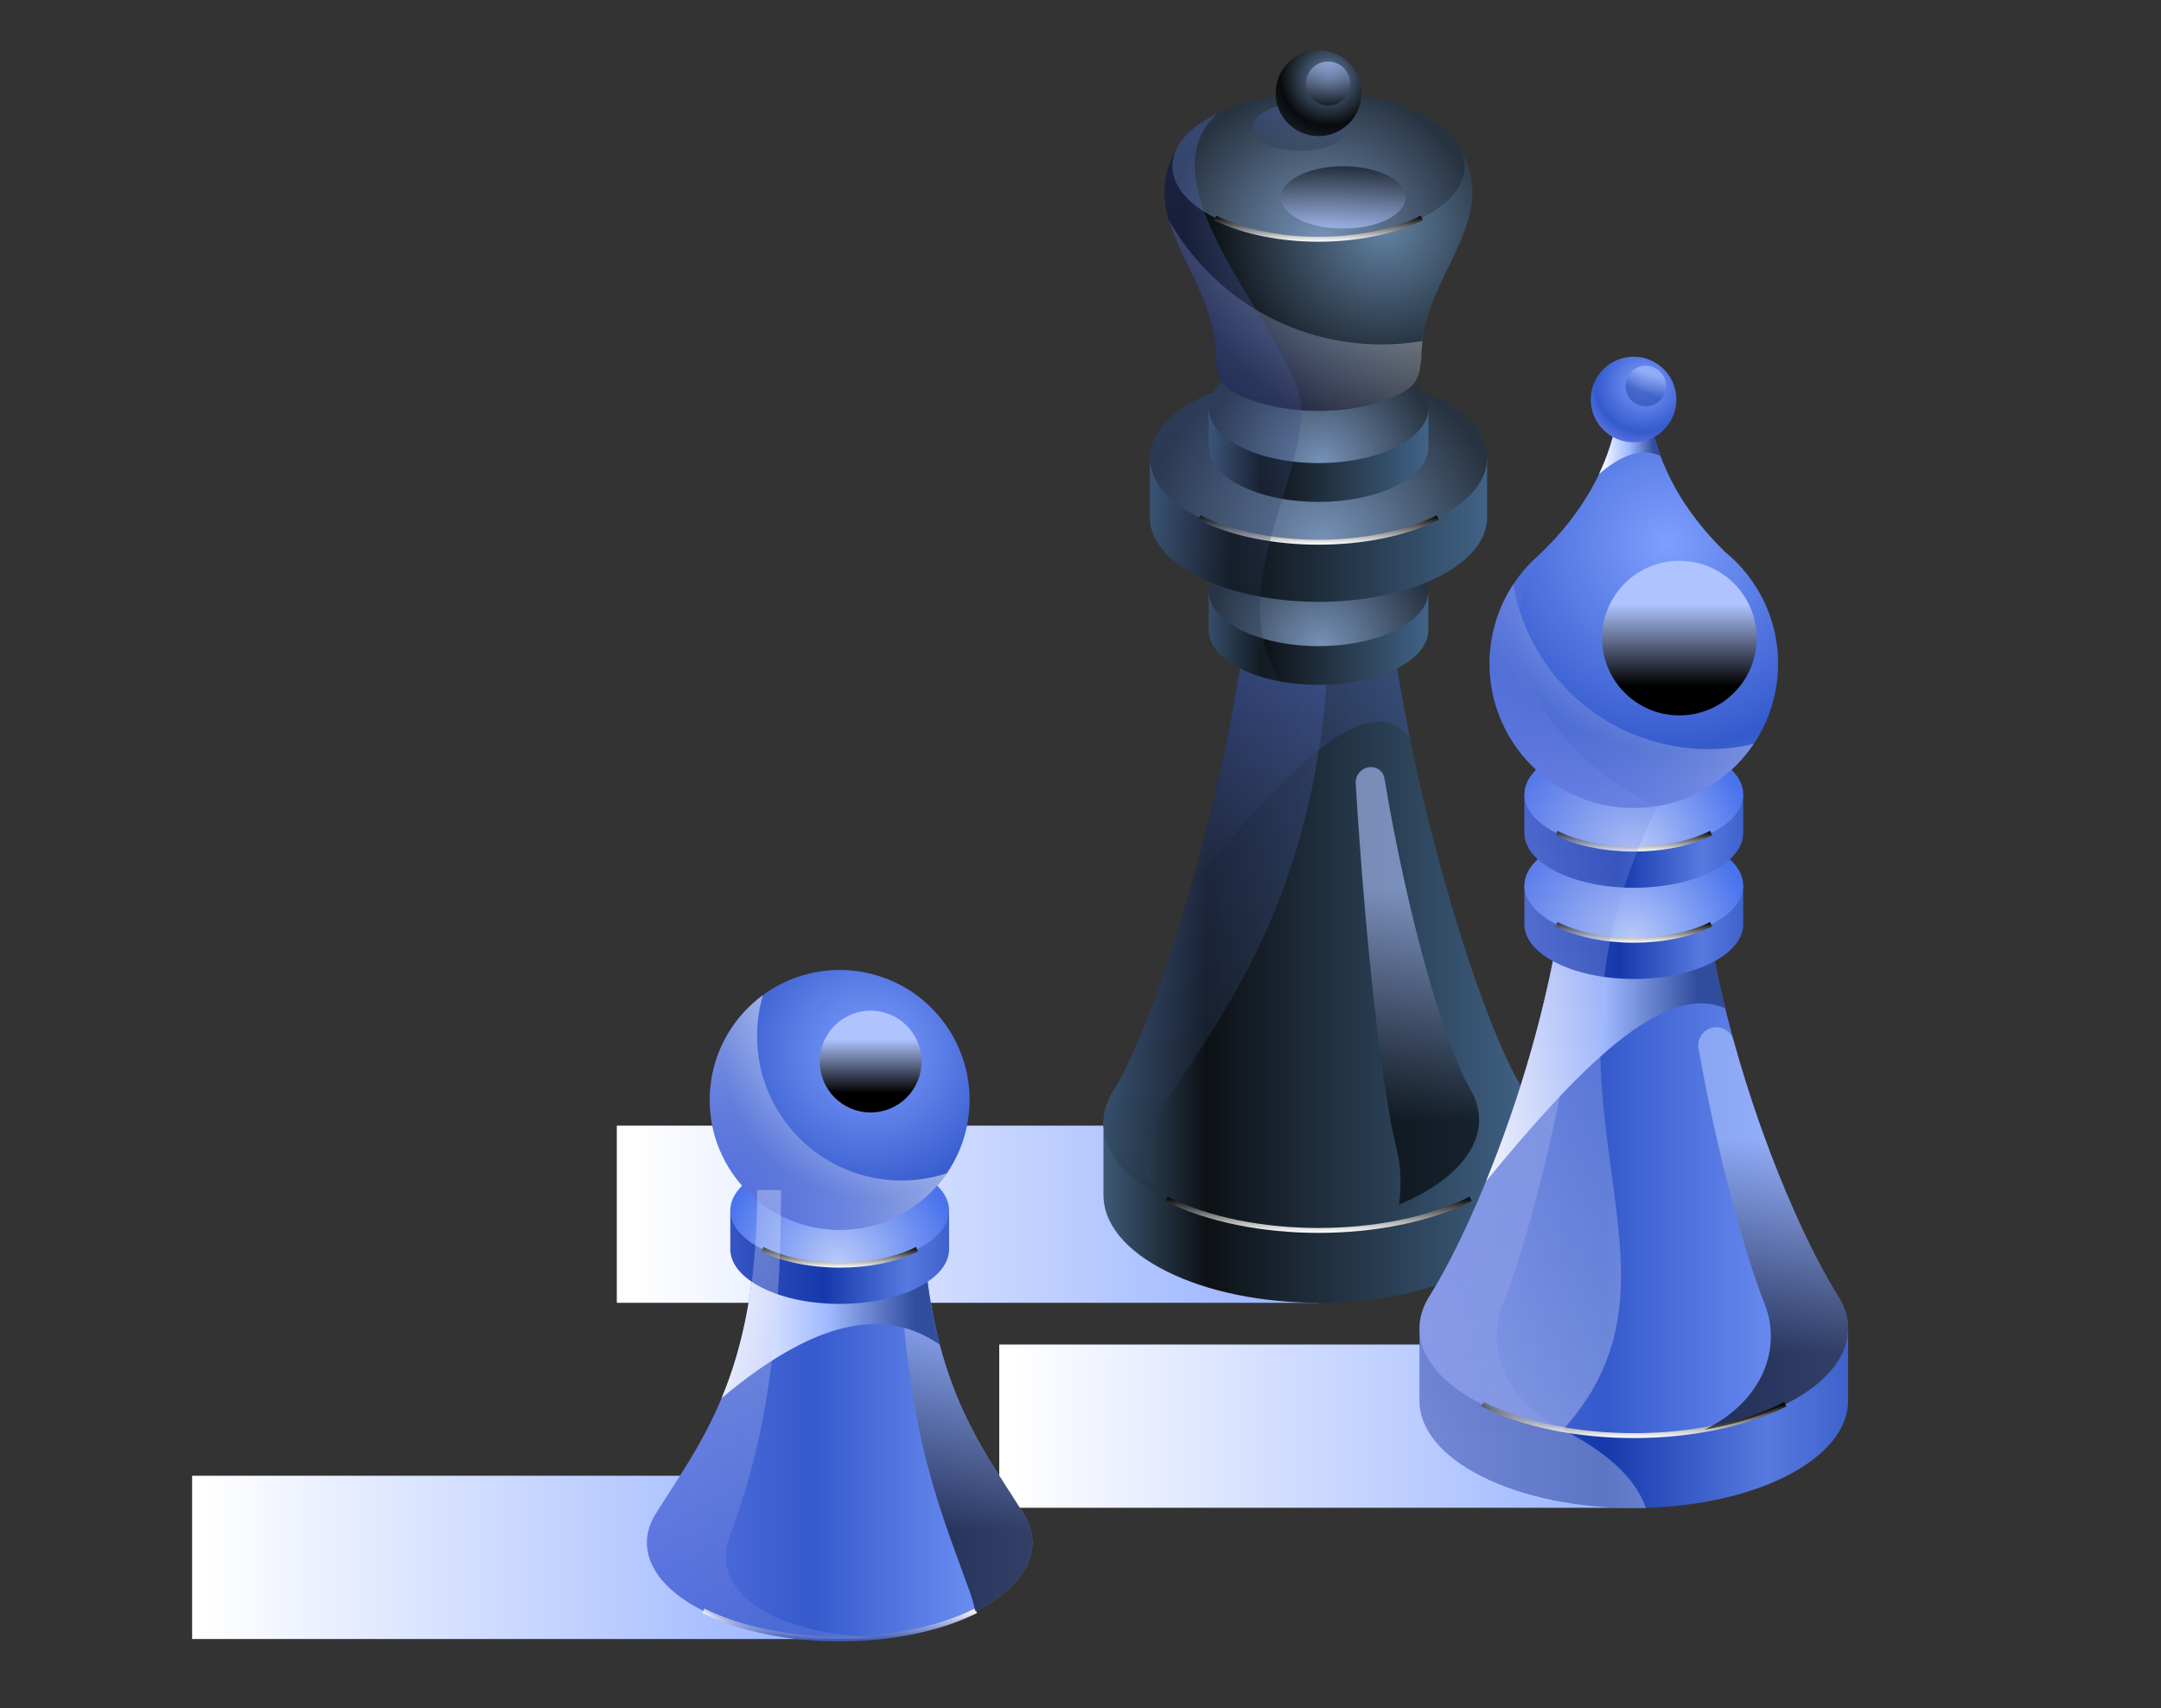 <?xml version="1.0" encoding="UTF-8"?>
<svg xmlns="http://www.w3.org/2000/svg" xmlns:xlink="http://www.w3.org/1999/xlink" viewBox="0 0 1009.79 798.26">
  <rect x="0" y="0" width="1009.79" height="798.26" fill="#333333" stroke="none"/>
  <defs>
    <style>
      .cls-1 {
        fill: url(#linear-gradient-18);
      }

      .cls-1, .cls-2, .cls-3, .cls-4, .cls-5, .cls-6, .cls-7, .cls-8, .cls-9, .cls-10, .cls-11, .cls-12, .cls-13, .cls-14, .cls-15, .cls-16, .cls-17, .cls-18, .cls-19, .cls-20, .cls-21, .cls-22, .cls-23, .cls-24, .cls-25, .cls-26, .cls-27, .cls-28, .cls-29, .cls-30, .cls-31, .cls-32, .cls-33, .cls-34, .cls-35, .cls-36, .cls-37, .cls-38, .cls-39, .cls-40, .cls-41, .cls-42, .cls-43, .cls-44, .cls-45, .cls-46, .cls-47, .cls-48, .cls-49, .cls-50, .cls-51, .cls-52, .cls-53, .cls-54, .cls-55 {
        stroke-width: 0px;
      }

      .cls-1, .cls-4, .cls-7, .cls-13, .cls-18, .cls-20, .cls-26, .cls-28, .cls-30, .cls-33, .cls-40, .cls-42, .cls-44, .cls-45, .cls-49, .cls-56, .cls-55 {
        mix-blend-mode: multiply;
      }

      .cls-1, .cls-13, .cls-18, .cls-20, .cls-28, .cls-33, .cls-40, .cls-44, .cls-55 {
        opacity: .3;
      }

      .cls-2 {
        fill: url(#linear-gradient-38);
      }

      .cls-3 {
        fill: url(#linear-gradient-12);
      }

      .cls-4 {
        fill: url(#linear-gradient-23);
      }

      .cls-5 {
        fill: url(#linear-gradient-22);
      }

      .cls-5, .cls-6, .cls-8, .cls-12, .cls-25, .cls-57, .cls-34, .cls-36, .cls-52 {
        mix-blend-mode: screen;
      }

      .cls-5, .cls-6, .cls-8, .cls-25, .cls-34, .cls-52 {
        opacity: .6;
      }

      .cls-6 {
        fill: url(#linear-gradient-41);
      }

      .cls-7 {
        fill: url(#linear-gradient-26);
        opacity: .5;
      }

      .cls-8 {
        fill: url(#linear-gradient-8);
      }

      .cls-9 {
        fill: url(#linear-gradient-21);
      }

      .cls-10 {
        fill: url(#linear-gradient-6);
      }

      .cls-11 {
        fill: url(#radial-gradient-8);
      }

      .cls-12 {
        fill: url(#linear-gradient-27);
      }

      .cls-58 {
        isolation: isolate;
      }

      .cls-13 {
        fill: url(#linear-gradient-42);
      }

      .cls-14 {
        fill: url(#radial-gradient-12);
      }

      .cls-15 {
        fill: url(#linear-gradient-11);
      }

      .cls-16 {
        fill: url(#linear-gradient-5);
      }

      .cls-17 {
        fill: url(#linear-gradient-31);
      }

      .cls-18 {
        fill: url(#linear-gradient-7);
      }

      .cls-19 {
        fill: url(#linear-gradient-13);
      }

      .cls-20 {
        fill: url(#linear-gradient-32);
      }

      .cls-21 {
        fill: url(#linear-gradient-25);
      }

      .cls-22 {
        fill: url(#linear-gradient-16);
      }

      .cls-23 {
        fill: url(#linear-gradient-35);
      }

      .cls-24 {
        fill: url(#linear-gradient-20);
      }

      .cls-25 {
        fill: url(#linear-gradient-33);
      }

      .cls-26 {
        fill: url(#linear-gradient-34);
      }

      .cls-27 {
        fill: url(#radial-gradient-2);
      }

      .cls-28 {
        fill: url(#linear-gradient-9);
      }

      .cls-29 {
        fill: url(#radial-gradient-7);
      }

      .cls-30 {
        fill: url(#linear-gradient);
      }

      .cls-31 {
        fill: url(#radial-gradient-5);
      }

      .cls-32 {
        fill: url(#radial-gradient);
      }

      .cls-33 {
        fill: url(#linear-gradient-43);
      }

      .cls-34 {
        fill: url(#linear-gradient-14);
      }

      .cls-35 {
        fill: url(#linear-gradient-36);
      }

      .cls-36 {
        fill: url(#linear-gradient-40);
      }

      .cls-37 {
        fill: url(#radial-gradient-10);
      }

      .cls-38 {
        fill: url(#linear-gradient-24);
      }

      .cls-39 {
        fill: url(#linear-gradient-30);
      }

      .cls-40 {
        fill: url(#linear-gradient-17);
      }

      .cls-41 {
        fill: url(#linear-gradient-29);
      }

      .cls-42 {
        fill: url(#linear-gradient-2);
      }

      .cls-43 {
        fill: url(#radial-gradient-6);
      }

      .cls-44 {
        fill: url(#linear-gradient-15);
      }

      .cls-45 {
        fill: url(#linear-gradient-3);
      }

      .cls-46 {
        fill: url(#linear-gradient-10);
      }

      .cls-47 {
        fill: url(#radial-gradient-9);
      }

      .cls-48 {
        fill: url(#radial-gradient-3);
      }

      .cls-49 {
        fill: url(#linear-gradient-39);
      }

      .cls-50 {
        fill: url(#radial-gradient-11);
      }

      .cls-51 {
        fill: url(#linear-gradient-4);
      }

      .cls-52 {
        fill: url(#linear-gradient-19);
      }

      .cls-53 {
        fill: url(#linear-gradient-37);
      }

      .cls-54 {
        fill: url(#radial-gradient-4);
      }

      .cls-55 {
        fill: url(#linear-gradient-28);
      }
    </style>
    <linearGradient id="linear-gradient" x1="361.66" y1="727.76" x2="96.85" y2="727.76" gradientUnits="userSpaceOnUse">
      <stop offset="0" stop-color="#9fb8ff"/>
      <stop offset="1" stop-color="#fff"/>
    </linearGradient>
    <linearGradient id="linear-gradient-2" x1="738.81" y1="666.44" x2="474.01" y2="666.44" xlink:href="#linear-gradient"/>
    <linearGradient id="linear-gradient-3" x1="583.23" y1="567.4" x2="295.9" y2="567.4" xlink:href="#linear-gradient"/>
    <linearGradient id="linear-gradient-4" x1="515.62" y1="566" x2="716.63" y2="566" gradientUnits="userSpaceOnUse">
      <stop offset="0" stop-color="#3d5976"/>
      <stop offset=".24" stop-color="#0d1115"/>
      <stop offset="1" stop-color="#416386"/>
    </linearGradient>
    <linearGradient id="linear-gradient-5" x1="515.63" y1="430.87" x2="716.62" y2="430.87" xlink:href="#linear-gradient-4"/>
    <linearGradient id="linear-gradient-6" x1="616.13" y1="576.11" x2="616.13" y2="559.24" gradientUnits="userSpaceOnUse">
      <stop offset="0" stop-color="#fff"/>
      <stop offset="1" stop-color="#000"/>
    </linearGradient>
    <linearGradient id="linear-gradient-7" x1="568.32" y1="560.27" x2="568.32" y2="286.74" gradientUnits="userSpaceOnUse">
      <stop offset="0" stop-color="#1f2e3c"/>
      <stop offset="1" stop-color="#5c75e0"/>
    </linearGradient>
    <linearGradient id="linear-gradient-8" x1="597.86" y1="524" x2="597.86" y2="415.6" gradientTransform="translate(90.9 0) skewX(-3.41)" gradientUnits="userSpaceOnUse">
      <stop offset="0" stop-color="#000"/>
      <stop offset="1" stop-color="#afc4ff"/>
    </linearGradient>
    <linearGradient id="linear-gradient-9" x1="607.67" y1="414.33" x2="607.67" xlink:href="#linear-gradient-7"/>
    <linearGradient id="linear-gradient-10" x1="564.82" y1="294.4" x2="667.44" y2="294.4" xlink:href="#linear-gradient-4"/>
    <radialGradient id="radial-gradient" cx="617.44" cy="302.32" fx="617.44" fy="302.32" r="55.26" gradientUnits="userSpaceOnUse">
      <stop offset="0" stop-color="#7793b8"/>
      <stop offset="1" stop-color="#273341"/>
    </radialGradient>
    <linearGradient id="linear-gradient-11" x1="537.36" y1="241.86" x2="694.89" y2="241.86" xlink:href="#linear-gradient-4"/>
    <radialGradient id="radial-gradient-2" cx="618.15" cy="254.01" fx="618.15" fy="254.01" r="84.83" xlink:href="#radial-gradient"/>
    <linearGradient id="linear-gradient-12" x1="616.13" y1="254.52" x2="616.13" y2="240.83" xlink:href="#linear-gradient-6"/>
    <linearGradient id="linear-gradient-13" x1="564.82" y1="208.89" x2="667.44" y2="208.89" xlink:href="#linear-gradient-4"/>
    <radialGradient id="radial-gradient-3" cy="216.8" fy="216.8" r="55.26" xlink:href="#radial-gradient"/>
    <radialGradient id="radial-gradient-4" cx="646.95" cy="106.56" fx="646.95" fy="106.56" r="93.74" gradientUnits="userSpaceOnUse">
      <stop offset="0" stop-color="#6282a3"/>
      <stop offset="1" stop-color="#000"/>
    </radialGradient>
    <radialGradient id="radial-gradient-5" cx="617.88" cy="112.35" fx="617.88" fy="112.35" r="73.54" xlink:href="#radial-gradient"/>
    <linearGradient id="linear-gradient-14" x1="627.65" y1="78.75" x2="627.65" y2="105.44" gradientUnits="userSpaceOnUse">
      <stop offset="0" stop-color="#0e1317"/>
      <stop offset="1" stop-color="#afc4ff"/>
    </linearGradient>
    <linearGradient id="linear-gradient-15" x1="607.59" y1="70.48" x2="607.59" y2="48.36" xlink:href="#linear-gradient-7"/>
    <linearGradient id="linear-gradient-16" x1="616.12" y1="112.94" x2="616.12" y2="100.79" xlink:href="#linear-gradient-6"/>
    <radialGradient id="radial-gradient-6" cx="620.8" cy="36.19" fx="620.8" fy="36.19" r="29.83" gradientUnits="userSpaceOnUse">
      <stop offset="0" stop-color="#6987ad"/>
      <stop offset=".76" stop-color="#080a0d"/>
      <stop offset="1" stop-color="#161e25"/>
    </radialGradient>
    <linearGradient id="linear-gradient-17" x1="568.41" y1="176.09" x2="624.94" y2="119.57" gradientUnits="userSpaceOnUse">
      <stop offset="0" stop-color="#5c75e0"/>
      <stop offset="1" stop-color="#fff"/>
    </linearGradient>
    <linearGradient id="linear-gradient-18" x1="572.72" y1="318.37" x2="572.72" y2="53.17" xlink:href="#linear-gradient-7"/>
    <linearGradient id="linear-gradient-19" x1="620.58" y1="29.51" x2="620.58" y2="48.35" gradientTransform="translate(209.37 -427.38) rotate(45)" gradientUnits="userSpaceOnUse">
      <stop offset="0" stop-color="#afc4ff"/>
      <stop offset="1" stop-color="#0e1317"/>
    </linearGradient>
    <linearGradient id="linear-gradient-20" x1="302.3" y1="661.02" x2="482.42" y2="661.02" gradientUnits="userSpaceOnUse">
      <stop offset="0" stop-color="#5c75e0"/>
      <stop offset=".43" stop-color="#355acc"/>
      <stop offset="1" stop-color="#7e9fff"/>
    </linearGradient>
    <linearGradient id="linear-gradient-21" x1="392.37" y1="767.03" x2="392.37" y2="751.69" gradientUnits="userSpaceOnUse">
      <stop offset="0" stop-color="#3653b3"/>
      <stop offset=".99" stop-color="#fff"/>
      <stop offset="1" stop-color="#f7f8fc"/>
    </linearGradient>
    <linearGradient id="linear-gradient-22" x1="451.1" y1="715.48" x2="451.1" y2="611.15" gradientTransform="matrix(1,0,0,1,0,0)" xlink:href="#linear-gradient-8"/>
    <linearGradient id="linear-gradient-23" x1="427.33" y1="604.71" x2="338.76" y2="604.71" gradientUnits="userSpaceOnUse">
      <stop offset="0" stop-color="#314d9e"/>
      <stop offset=".45" stop-color="#9fb8ff"/>
      <stop offset="1" stop-color="#fff"/>
    </linearGradient>
    <linearGradient id="linear-gradient-24" x1="341.24" y1="583.74" x2="443.49" y2="583.74" gradientUnits="userSpaceOnUse">
      <stop offset="0" stop-color="#3755c4"/>
      <stop offset=".43" stop-color="#1539ab"/>
      <stop offset=".81" stop-color="#577ae0"/>
      <stop offset="1" stop-color="#3e61cc"/>
    </linearGradient>
    <radialGradient id="radial-gradient-7" cx="391.59" cy="591.38" fx="391.59" fy="591.38" r="57.28" gradientUnits="userSpaceOnUse">
      <stop offset="0" stop-color="#bbcbf9"/>
      <stop offset="1" stop-color="#4973ed"/>
    </radialGradient>
    <linearGradient id="linear-gradient-25" x1="392.37" y1="592.36" x2="392.37" y2="582.71" xlink:href="#linear-gradient-6"/>
    <radialGradient id="radial-gradient-8" cx="406.51" cy="491.8" fx="406.51" fy="491.8" r="90.21" gradientTransform="translate(841.24 48.54) rotate(81.32)" gradientUnits="userSpaceOnUse">
      <stop offset="0" stop-color="#7e9fff"/>
      <stop offset=".76" stop-color="#355acc"/>
      <stop offset="1" stop-color="#5c75e0"/>
    </radialGradient>
    <linearGradient id="linear-gradient-26" x1="349.44" y1="556.92" x2="400.31" y2="506.05" xlink:href="#linear-gradient-17"/>
    <linearGradient id="linear-gradient-27" x1="406.83" y1="510.8" x2="406.83" y2="485.58" gradientTransform="matrix(1,0,0,1,0,0)" xlink:href="#linear-gradient-8"/>
    <linearGradient id="linear-gradient-28" x1="306.44" y1="735.67" x2="425.46" y2="616.65" xlink:href="#linear-gradient-17"/>
    <linearGradient id="linear-gradient-29" x1="663.31" y1="654.59" x2="863.59" y2="654.59" xlink:href="#linear-gradient-24"/>
    <linearGradient id="linear-gradient-30" x1="663.32" y1="545.51" x2="863.58" y2="545.51" xlink:href="#linear-gradient-20"/>
    <linearGradient id="linear-gradient-31" x1="763.45" y1="671.99" x2="763.45" y2="655.17" xlink:href="#linear-gradient-6"/>
    <linearGradient id="linear-gradient-32" x1="652.63" y1="621.96" x2="798.42" y2="476.17" xlink:href="#linear-gradient-17"/>
    <linearGradient id="linear-gradient-33" x1="828.57" y1="632.3" x2="828.57" y2="532.59" gradientTransform="matrix(1,0,0,1,0,0)" xlink:href="#linear-gradient-8"/>
    <linearGradient id="linear-gradient-34" x1="793.23" y1="486.09" x2="696.08" y2="486.09" xlink:href="#linear-gradient-23"/>
    <linearGradient id="linear-gradient-35" x1="712.33" y1="431.9" x2="814.57" y2="431.9" xlink:href="#linear-gradient-24"/>
    <radialGradient id="radial-gradient-9" cx="762.68" cy="439.54" fx="762.68" fy="439.54" r="57.28" xlink:href="#radial-gradient-7"/>
    <linearGradient id="linear-gradient-36" x1="763.45" y1="440.52" x2="763.45" y2="430.87" xlink:href="#linear-gradient-6"/>
    <linearGradient id="linear-gradient-37" x1="712.33" y1="389.3" x2="814.57" y2="389.3" xlink:href="#linear-gradient-24"/>
    <radialGradient id="radial-gradient-10" cx="762.68" cy="396.94" fx="762.68" fy="396.94" r="57.28" xlink:href="#radial-gradient-7"/>
    <linearGradient id="linear-gradient-38" x1="763.45" y1="397.92" x2="763.45" y2="388.27" xlink:href="#linear-gradient-6"/>
    <radialGradient id="radial-gradient-11" cx="779.16" cy="253.95" fx="779.16" fy="253.95" r="127.12" gradientTransform="matrix(1,0,0,1,0,0)" xlink:href="#radial-gradient-8"/>
    <linearGradient id="linear-gradient-39" x1="772.63" y1="209.02" x2="747.63" y2="209.02" xlink:href="#linear-gradient-23"/>
    <radialGradient id="radial-gradient-12" cx="768" cy="179.37" fx="768" fy="179.37" r="29.72" gradientTransform="matrix(1,0,0,1,0,0)" xlink:href="#radial-gradient-8"/>
    <linearGradient id="linear-gradient-40" x1="784.73" y1="320.56" x2="784.73" y2="282.26" gradientTransform="matrix(1,0,0,1,0,0)" xlink:href="#linear-gradient-8"/>
    <linearGradient id="linear-gradient-41" x1="767.93" y1="183.41" x2="771.25" y2="174.38" gradientTransform="translate(352.81 -490.96) rotate(45)" gradientUnits="userSpaceOnUse">
      <stop offset="0" stop-color="#294bb0"/>
      <stop offset="1" stop-color="#afc4ff"/>
    </linearGradient>
    <linearGradient id="linear-gradient-42" x1="716.28" y1="358.3" x2="773.2" y2="301.38" xlink:href="#linear-gradient-17"/>
    <linearGradient id="linear-gradient-43" x1="718.93" y1="312.93" x2="718.93" y2="669.88" xlink:href="#linear-gradient-17"/>
  </defs>
  <g class="cls-58">
    <g id="_95c6c890-4df0-4047-9b20-53c1698e0703" data-name="95c6c890-4df0-4047-9b20-53c1698e0703">
      <g>
        <rect class="cls-30" x="89.78" y="689.61" width="302.2" height="76.29"/>
        <rect class="cls-42" x="466.93" y="628.29" width="302.2" height="76.29"/>
        <rect class="cls-45" x="288.22" y="526.01" width="327.91" height="82.78"/>
        <g>
          <path class="cls-51" d="m515.62,523.2v35.32c0,12.86,9.81,25.73,29.44,35.54,39.25,19.63,102.89,19.63,142.14,0,19.63-9.81,29.44-22.68,29.44-35.54v-35.32h-201.02Z"/>
          <path class="cls-16" d="m711.36,508.66c-18.78-30.17-51.28-133-62.12-221.92h-66.22c-10.85,88.92-43.34,191.75-62.14,221.92-11.78,17.53-3.74,37.66,24.18,51.62,39.25,19.63,102.89,19.63,142.14,0,27.92-13.96,35.96-34.09,24.16-51.62Z"/>
          <g class="cls-57">
            <path class="cls-10" d="m616.13,576.11c-25.92,0-51.85-4.94-71.59-14.81l1.03-2.07c38.9,19.46,102.2,19.46,141.11,0l1.03,2.07c-19.74,9.87-45.66,14.81-71.59,14.81Z"/>
          </g>
          <path class="cls-18" d="m520.88,508.65c-11.78,17.53-3.93,38.05,24.18,51.62-46.44-37.07,76-77.96,76-273.54h-38.04c-10.85,88.92-43.34,191.75-62.14,221.92Z"/>
          <path class="cls-8" d="m686.79,508.66c-12.17-21.62-29.16-80.54-39.86-144.92-.51-3.09-3.11-5.29-6.28-5.29-4.06,0-7.41,3.55-7.16,7.58,4.64,76.18,12.34,143.01,18.71,169.15,2.4,8.95,2.88,18.41,1.5,27.72,2-.83,3.96-1.7,5.86-2.62,28.75-13.96,37.99-34.09,27.23-51.62Z"/>
          <path class="cls-28" d="m649.24,286.74h-66.22c-5.18,42.51-15.32,88.19-26.53,127.59,45.29-56.3,84.42-94.29,102.38-69.28-3.97-19.51-7.3-39.23-9.63-58.31Z"/>
          <path class="cls-46" d="m652.63,276.37c-.07-.04-.15-.08-.22-.11-20.04-10.02-52.53-10.02-72.56,0-.07.04-.15.08-.22.11h-14.81v18.03c0,6.57,5.01,13.13,15.03,18.14,20.04,10.02,52.53,10.02,72.56,0,10.02-5.01,15.03-11.58,15.03-18.14v-18.03h-14.81Z"/>
          <ellipse class="cls-32" cx="616.13" cy="276.26" rx="51.31" ry="25.66"/>
          <path class="cls-15" d="m672.16,214.18c-.11-.06-.22-.12-.34-.17-30.76-15.38-80.63-15.38-111.39,0-.11.06-.22.12-.34.17h-22.73v27.68c0,10.08,7.69,20.16,23.07,27.85,30.76,15.38,80.63,15.38,111.39,0,15.38-7.69,23.07-17.77,23.07-27.85v-27.68h-22.73Z"/>
          <ellipse class="cls-27" cx="616.13" cy="214" rx="78.77" ry="39.39"/>
          <g class="cls-57">
            <path class="cls-3" d="m616.13,254.52c-20.36,0-40.72-3.88-56.21-11.63l1.03-2.07c30.43,15.22,79.93,15.22,110.36,0l1.03,2.07c-15.5,7.75-35.86,11.63-56.21,11.63Z"/>
          </g>
          <path class="cls-19" d="m652.63,190.86c-.07-.04-.15-.08-.22-.11-20.04-10.02-52.53-10.02-72.56,0-.07.04-.15.08-.22.11h-14.81v18.03c0,6.57,5.01,13.13,15.03,18.14,20.04,10.02,52.53,10.02,72.56,0,10.02-5.01,15.03-11.58,15.03-18.14v-18.03h-14.81Z"/>
          <ellipse class="cls-48" cx="616.13" cy="190.74" rx="51.31" ry="25.66"/>
          <path class="cls-54" d="m682.46,69.57h-132.68c-19.47,34.51,18.23,59,18.23,97.28.82,6.29.49,12.46,10.09,17.26,10.5,5.25,24.26,7.88,38.02,7.88s27.52-2.63,38.02-7.88c9.61-4.8,9.27-10.97,10.09-17.26,0-38.28,37.7-62.77,18.23-97.28Z"/>
          <ellipse class="cls-31" cx="616.12" cy="77.67" rx="68.28" ry="34.15"/>
          <ellipse class="cls-34" cx="627.65" cy="92.25" rx="29.14" ry="14.57"/>
          <ellipse class="cls-44" cx="607.59" cy="59.42" rx="22.12" ry="11.06"/>
          <g class="cls-57">
            <path class="cls-22" d="m616.12,112.94c-17.67,0-35.34-3.36-48.8-10.09l1.03-2.07c26.34,13.17,69.19,13.17,95.53,0l1.03,2.07c-13.45,6.73-31.12,10.09-48.8,10.09Z"/>
          </g>
          <circle class="cls-43" cx="616.13" cy="43.53" r="20.07"/>
          <path class="cls-40" d="m645.59,160.98c-42.65,0-79.81-23.43-99.38-58.1,5.74,19.86,21.8,38.98,21.8,63.97.82,6.29.49,12.46,10.09,17.26,10.5,5.25,24.26,7.88,38.02,7.88s27.52-2.63,38.02-7.88c9.61-4.8,9.27-10.97,10.09-17.26,0-2.56.18-5.06.49-7.5-6.22,1.05-12.61,1.63-19.13,1.63Z"/>
          <path class="cls-1" d="m568.6,53.17c-.25.12-.51.24-.76.36-9.18,4.59-15.2,10.17-18.06,16.04-19.47,34.51,18.23,59,18.23,97.28.52,4.02.59,8,3.08,11.6-1.66,1.52-3,3.11-4,4.74-2.3.92-4.53,1.9-6.66,2.97-15.47,7.74-23.15,17.89-23.06,28.03,0,0,0,27.68,0,27.68,0,10.08,7.69,20.16,23.07,27.85,1.64.82,3.35,1.59,5.1,2.32-.48,1.43-.72,2.88-.7,4.33,0,0,0,18.03,0,18.03,0,6.57,5.01,13.13,15.03,18.14,5.29,2.65,11.47,4.57,18.04,5.82-25.3-43.63,10.2-90.19,10.2-126.68,0-32.34-76.96-103.4-39.49-138.52Z"/>
          <circle class="cls-52" cx="620.58" cy="39.04" r="10.29" transform="translate(154.16 450.25) rotate(-45)"/>
        </g>
        <g>
          <path class="cls-24" d="m477.71,706.46c-20.42-32.8-46.8-64.39-46.8-150.33h-77.08c0,85.94-26.38,117.53-46.82,150.33-10.55,15.71-3.35,33.75,21.67,46.26,35.17,17.59,92.2,17.59,127.38,0,25.02-12.51,32.22-30.55,21.65-46.26Z"/>
          <g class="cls-56">
            <path class="cls-9" d="m392.37,767.03c-23.25,0-46.5-4.43-64.21-13.28l1.03-2.07c34.83,17.42,91.51,17.42,126.35,0l1.03,2.07c-17.7,8.85-40.95,13.28-64.21,13.28Z"/>
          </g>
          <path class="cls-5" d="m477.71,706.46c-20.42-32.8-46.8-64.39-46.8-150.33h-11.12c0,107.2,18.77,146.6,33.3,187.51,1.17,3.04,1.99,6.14,2.55,9.28.14-.07.28-.13.42-.2,25.02-12.51,32.22-30.55,21.65-46.26Z"/>
          <path class="cls-4" d="m439.1,628.34c-5.01-19.07-8.2-42.36-8.2-72.21h-77.08c0,44.29-7.01,74.14-16.59,97.17,46.62-39.14,78.31-41.33,101.87-24.96Z"/>
          <path class="cls-38" d="m428.74,565.78c-.07-.04-.15-.08-.22-.11-19.96-9.98-52.33-9.98-72.3,0-.07.04-.15.08-.22.11h-14.75v17.97c0,6.54,4.99,13.09,14.97,18.08,19.96,9.98,52.33,9.98,72.3,0,9.98-4.99,14.97-11.54,14.97-18.08v-17.97h-14.75Z"/>
          <ellipse class="cls-29" cx="392.37" cy="565.66" rx="51.12" ry="25.57"/>
          <g class="cls-57">
            <path class="cls-21" d="m392.37,592.36c-13.28,0-26.56-2.53-36.67-7.58l1.03-2.07c19.65,9.83,51.62,9.83,71.27,0l1.03,2.07c-10.11,5.06-23.39,7.58-36.67,7.58Z"/>
          </g>
          <circle class="cls-11" cx="392.37" cy="513.99" r="60.71" transform="translate(-174.96 824.28) rotate(-81.32)"/>
          <path class="cls-7" d="m421.28,551.65c-37.29,0-67.53-30.23-67.53-67.53,0-6.65.98-13.06,2.77-19.13-15.07,11.05-24.87,28.87-24.87,48.99,0,33.53,27.18,60.71,60.71,60.71,20.83,0,39.2-10.49,50.13-26.47-6.67,2.21-13.8,3.42-21.22,3.42Z"/>
          <circle class="cls-12" cx="406.83" cy="496.07" r="23.78"/>
          <path class="cls-55" d="m409.14,765.12c-45.47-1.56-78.33-19.9-68.13-47.35,12.67-34.1,23.93-76.67,23.93-161.65h-11.12c0,85.94-26.38,117.53-46.82,150.33-10.55,15.71-3.35,33.75,21.67,46.26.13.07.28.13.41.2,21.84,10.79,51.96,14.86,80.05,12.21Z"/>
        </g>
        <g>
          <path class="cls-41" d="m834.69,619.4c-.14-.07-.28-.15-.43-.22-39.11-19.56-102.51-19.56-141.62,0-.15.07-.29.15-.43.22h-28.9v35.19c0,12.82,9.78,25.63,29.33,35.41,39.11,19.56,102.51,19.56,141.62,0,19.55-9.78,29.33-22.6,29.33-35.41v-35.19h-28.9Z"/>
          <path class="cls-39" d="m858.33,604.77c-18.77-30.14-51.27-105.44-61.99-184.61h-65.8c-10.72,79.17-43.22,154.47-62.01,184.61-11.74,17.46-3.73,37.52,24.09,51.43,39.11,19.56,102.51,19.56,141.62,0,27.82-13.91,35.83-33.97,24.07-51.43Z"/>
          <g class="cls-57">
            <path class="cls-17" d="m763.45,671.99c-25.83,0-51.66-4.92-71.33-14.75l1.03-2.07c38.76,19.38,101.83,19.38,140.59,0l1.03,2.07c-19.67,9.83-45.5,14.75-71.33,14.75Z"/>
          </g>
          <path class="cls-20" d="m742.41,420.16h-11.86c-10.72,79.17-43.22,154.47-62.01,184.61-11.74,17.46-3.73,37.52,24.09,51.43,11.02,5.51,23.97,9.47,37.76,11.87-4.36-2.09-8.47-4.63-12.23-7.62-17.79-14.16-22.91-34.58-15.41-52.36,12.01-30.68,32.8-107.34,39.65-187.94Z"/>
          <path class="cls-25" d="m858.33,604.77c-13.4-21.52-33.8-66.07-48.27-118.6-1.17-4.25-5.44-6.87-9.77-5.98-4.46.91-7.38,5.22-6.59,9.7,9.23,52.38,21.99,96.65,30.43,118.21,7.52,17.78,2.39,38.19-15.39,52.36-3.76,2.99-7.88,5.53-12.23,7.62,13.79-2.4,26.74-6.36,37.76-11.87,27.82-13.91,35.83-33.97,24.07-51.43Z"/>
          <path class="cls-26" d="m796.35,420.16h-65.8c-6.58,48.6-21.37,95.72-36.15,131.85,42.1-51.26,82.43-93.64,111.75-80.83-4.06-16.53-7.46-33.69-9.8-51.02Z"/>
          <path class="cls-23" d="m799.82,413.94c-.07-.04-.15-.08-.22-.11-19.96-9.98-52.33-9.98-72.3,0-.07.04-.15.08-.22.11h-14.75v17.97c0,6.54,4.99,13.09,14.97,18.08,19.96,9.98,52.33,9.98,72.3,0,9.98-4.99,14.97-11.54,14.97-18.08v-17.97h-14.75Z"/>
          <ellipse class="cls-47" cx="763.45" cy="413.82" rx="51.12" ry="25.57"/>
          <g class="cls-57">
            <path class="cls-35" d="m763.45,440.52c-13.28,0-26.56-2.53-36.67-7.58l1.03-2.07c19.65,9.83,51.62,9.83,71.27,0l1.03,2.07c-10.11,5.06-23.39,7.58-36.67,7.58Z"/>
          </g>
          <path class="cls-53" d="m799.82,371.33c-.07-.04-.15-.08-.22-.11-19.96-9.98-52.33-9.98-72.3,0-.07.04-.15.08-.22.11h-14.75v17.97c0,6.54,4.99,13.09,14.97,18.08,19.96,9.98,52.33,9.98,72.3,0,9.98-4.99,14.97-11.54,14.97-18.08v-17.97h-14.75Z"/>
          <ellipse class="cls-37" cx="763.45" cy="371.22" rx="51.12" ry="25.57"/>
          <g class="cls-57">
            <path class="cls-2" d="m763.45,397.92c-13.28,0-26.56-2.53-36.67-7.58l1.03-2.07c19.65,9.83,51.62,9.83,71.27,0l1.03,2.07c-10.11,5.06-23.39,7.58-36.67,7.58Z"/>
          </g>
          <path class="cls-50" d="m806.11,257.93c-20.17-19.68-30.92-40.71-34.79-61.41h-15.94c-3.98,21.26-15.2,42.87-36.44,63-.9.79-1.78,1.6-2.63,2.44-.07.06-.14.13-.21.19-12.38,12.22-20.06,29.2-20.06,47.98,0,37.23,30.18,67.42,67.42,67.42s67.42-30.18,67.42-67.42c0-21.05-9.65-39.84-24.76-52.2Z"/>
          <path class="cls-49" d="m775.96,213.14c-2.06-5.54-3.61-11.1-4.64-16.63h-15.94c-1.56,8.31-4.24,16.68-8.18,24.99,10.37-8.9,20.28-12.59,28.76-8.37Z"/>
          <circle class="cls-14" cx="763.34" cy="186.68" r="20"/>
          <circle class="cls-36" cx="784.73" cy="298.18" r="36.12"/>
          <circle class="cls-6" cx="769.04" cy="180.4" r="9.48" transform="translate(97.69 596.63) rotate(-45)"/>
          <path class="cls-13" d="m798.48,350.07c-45.83,0-83.87-33.26-91.37-76.95-7,10.63-11.09,23.34-11.09,37.01,0,37.23,30.18,67.42,67.42,67.42,23.35,0,43.92-11.87,56.02-29.9-6.75,1.56-13.76,2.41-20.98,2.41Z"/>
          <path class="cls-33" d="m730.4,668.07c69.2-76.84-24.68-154.08,44.15-291.44-38.71-15.48-88.25-69.7-52.55-120.13-1.01,1.01-2.02,2.01-3.07,3.01-.9.79-1.78,1.6-2.63,2.44-.07.06-.14.13-.21.19-12.38,12.22-20.06,29.2-20.06,47.98s8.39,37.27,21.76,49.59c-3.67,3.64-5.49,7.63-5.46,11.61,0,0,0,17.97,0,17.97,0,4.23,2.1,8.45,6.26,12.26-4.2,3.84-6.3,8.11-6.26,12.37,0,0,0,17.97,0,17.97,0,6.18,4.45,12.35,13.34,17.22-13.63,68.05-40.65,129.21-57.12,155.65-3.19,4.74-4.91,9.68-5.18,14.63-.06,0-.06,35.19-.06,35.19,0,12.82,9.78,25.63,29.33,35.41,21,10.5,49,15.36,76.49,14.58-5.68-15-18.86-26.09-38.73-36.51Z"/>
        </g>
      </g>
    </g>
  </g>
</svg>